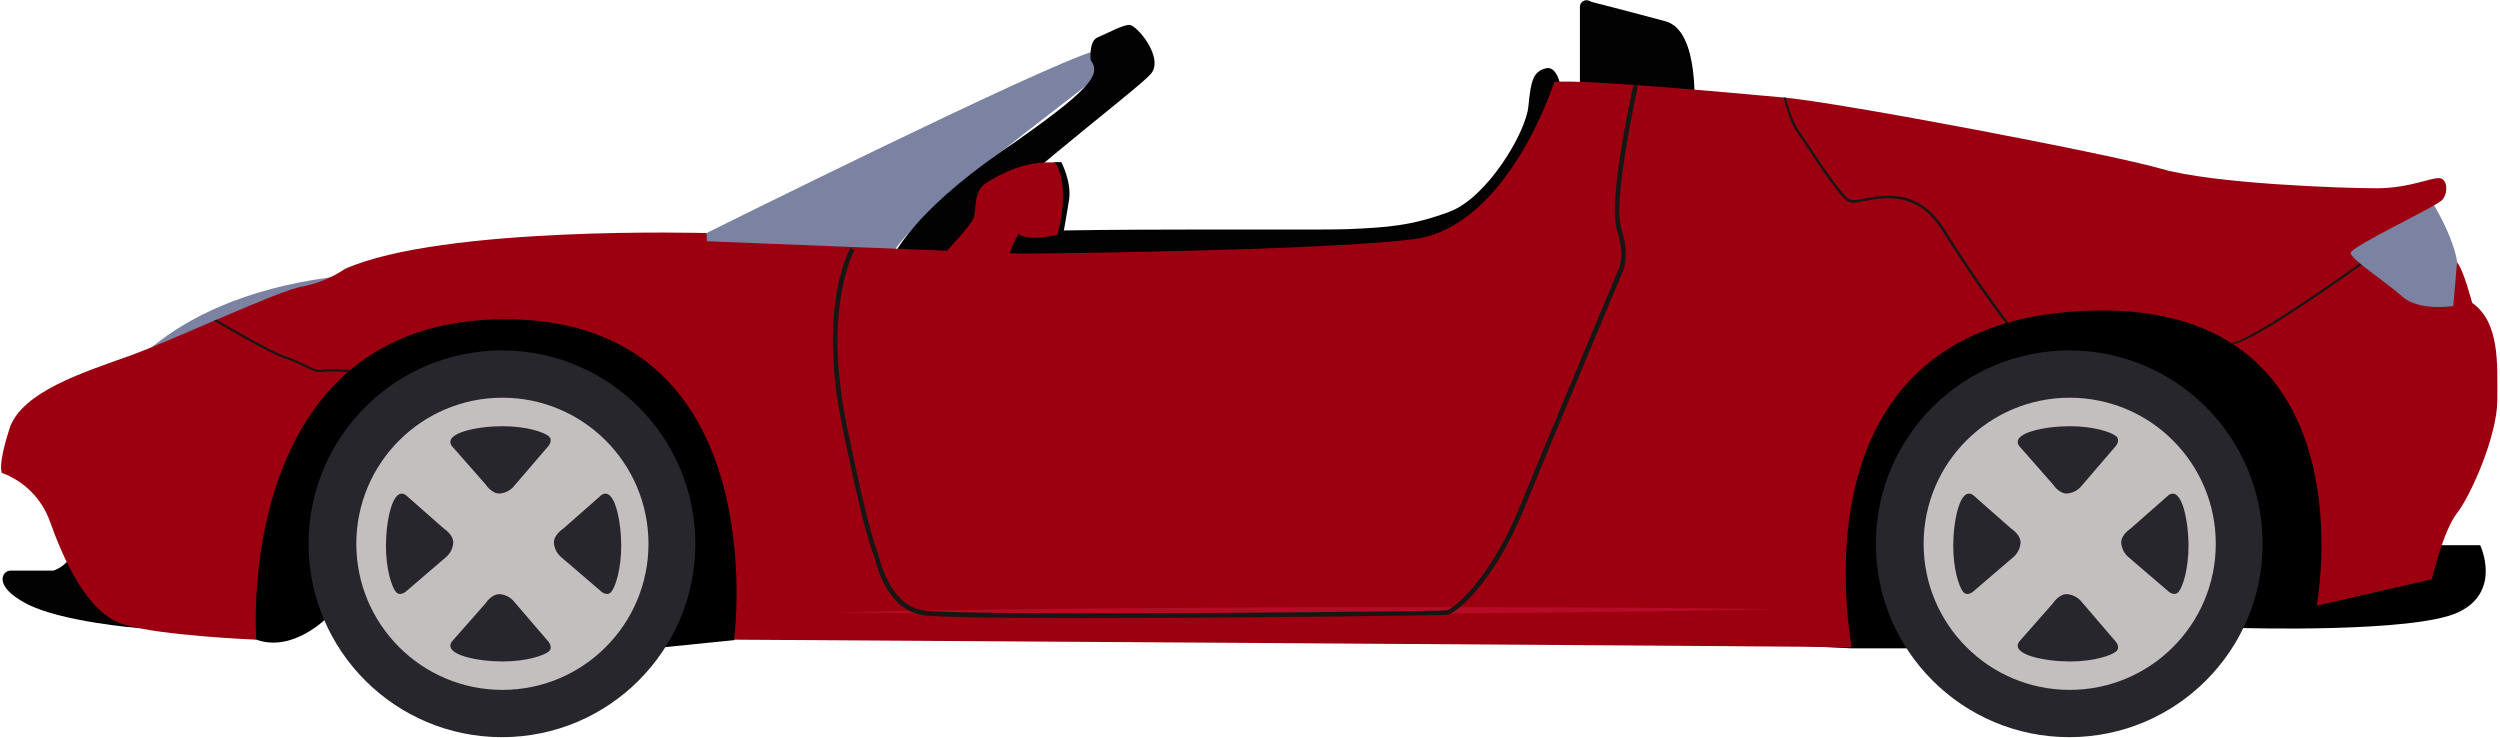 <svg width="945" height="279" viewBox="0 0 945 279" fill="none" xmlns="http://www.w3.org/2000/svg">
<path d="M831.57 117.43H856.14C856.14 117.43 864.53 134.96 847.82 142.81C831.11 150.66 766.04 148.73 766.04 148.73L654.56 149.16L645.46 156.42H618.61L210.46 136.95L196.05 153.33L168.6 156.1L43.01 144.1C43.01 144.1 29.73 158.33 15.44 153.1C1.15 147.87 0 97.85 0 97.85L25.3 25.36L97.62 14.36L225.94 35L426.15 69.59L582.68 39.59L682.79 0L746.49 4.1L798.82 49L831.57 117.43Z" transform="translate(81.367 88.655)" fill="black"/>
<path d="M0 43.138C0 43.138 20.51 5.458 94.56 0.378C168.61 -4.702 0 43.138 0 43.138Z" transform="translate(43.747 103.128)" fill="#7C82A2"/>
<path d="M40.35 0C40.35 0 50.51 15.79 50.51 27.18C50.51 38.57 47.38 47.73 47 47.85C46.62 47.97 6 42.59 6 42.59L0 17.78L40.35 0Z" transform="translate(878.697 75.905)" fill="#7C82A2"/>
<path d="M232.316 8.223C232.316 8.223 231.065 -1.127 226.395 0.113C221.725 1.353 220.786 4.473 219.846 14.453C218.906 24.433 204.255 49.063 189.915 54.363C175.575 59.663 166.535 60.283 151.255 60.913C135.975 61.543 3.756 59.683 0.676 64.343C-2.405 69.003 5.976 77.833 7.226 77.793C8.476 77.753 150.316 93.373 150.316 93.373L209.866 81.523L246.966 38.523L232.626 11.083L232.316 8.223Z" transform="translate(357.892 25.712)" fill="#020202"/>
<path d="M5 78.99L0 71.38L2.24 68.77C2.24 68.77 128.5 5.94 148.72 0C148.72 0 152.53 6.9 147.53 11.54C142.53 16.18 79 62.34 72.34 77.1C65.68 91.86 5 78.99 5 78.99Z" transform="translate(264.807 19.335)" fill="#7C82A2"/>
<path d="M80.85 13.29C80.85 13.29 80.07 6.09 83.5 4.71C86.93 3.33 92.75 0 95.5 0C98.25 0 108.5 12.18 103.8 18.27C99.1 24.36 37.37 69.76 24.08 90.52C10.79 111.28 0 94.09 0 94.09L6.37 87.2C6.37 87.2 13.52 71.09 47.31 47.73C81.1 24.37 85 18.83 80.85 13.29Z" transform="translate(331.417 9.415)" fill="#020202"/>
<path d="M44.01 42.07C44.01 42.07 46.5 11.35 33.22 7.75C19.94 4.15 3.6 0 3.6 0C3.6 0 6.37 26 0 39" transform="translate(596.337 0.295)" fill="#020202"/>
<path d="M5 39.5C5 40.163 4.737 40.799 4.268 41.268C3.799 41.737 3.163 42 2.5 42V42C1.837 42 1.201 41.737 0.732 41.268C0.263 40.799 0 40.163 0 39.5V2.5C0 1.837 0.263 1.201 0.732 0.732C1.201 0.263 1.837 0 2.5 0V0C3.163 0 3.799 0.263 4.268 0.732C4.737 1.201 5 1.837 5 2.5V39.5Z" transform="translate(597.207 0.085)" fill="#020202"/>
<path d="M51.326 45.296C51.326 45.296 22.216 42.966 9.116 36.136C-3.984 29.306 0.056 23.586 2.896 23.586H19.236C19.236 23.586 30.826 20.236 27.976 4.286C25.126 -11.664 54.186 20.236 51.326 45.296Z" transform="translate(0.971 192.11)" fill="#020202"/>
<path d="M0.294 147.919C4.439 149.439 8.204 151.844 11.326 154.966C14.449 158.088 16.854 161.853 18.374 165.999C23.374 179.999 32.374 200.999 46.454 205.259C60.534 209.519 96.454 210.969 96.454 210.969C96.454 210.969 87.454 89.849 190.454 89.849C293.454 89.849 277.074 210.969 277.074 210.969C277.074 210.969 698.724 213.589 699.444 213.829C700.164 214.069 673.984 92.949 785.824 86.759C897.664 80.569 875.294 198.119 875.294 198.119L918.844 188.119C918.844 188.119 923.124 169.799 928.364 163.119C933.604 156.439 943.594 133.849 943.594 120.289C943.594 106.729 944.594 91.019 934.074 83.649C934.074 83.649 930.744 70.799 928.364 68.419L926.934 84.839C926.934 84.839 914.084 86.979 907.664 81.269C901.244 75.559 888.394 67.269 888.154 64.849C887.914 62.429 920.754 47.239 922.894 44.619C925.034 41.999 924.794 37.009 921.894 36.529C918.994 36.049 910.474 40.339 897.894 40.339C885.314 40.339 836.264 38.669 816.514 32.959C796.764 27.249 694.924 7.959 674.224 6.069C653.524 4.179 598.794 -0.831 587.134 0.119C587.134 0.119 569.764 55.119 533.834 59.609C497.904 64.099 385.594 65.079 385.594 65.079L266.814 60.359L266.674 57.269C266.674 57.269 166.874 54.409 129.994 70.829C125.104 74.115 119.6 76.38 113.814 77.489C105.014 78.919 65.744 97.489 48.614 103.659C31.484 109.829 7.684 117.219 3.164 131.259C-1.356 145.299 0.294 147.919 0.294 147.919Z" transform="translate(0.394 30.827)" fill="#9C0010"/>
<path d="M0 2.29L5.18 0H7.6C7.6 0 11.54 7.52 10.52 14.18C9.5 20.84 8.25 27.44 8.25 27.44H3.37L0 2.29Z" transform="translate(393.587 61.285)" fill="#060405"/>
<path d="M0 33.452C0 33.452 8.69 24.302 10.05 21.232C11.41 18.162 9.71 10.822 15.17 7.582C20.63 4.342 28.99 -0.498 40.94 0.042C40.94 0.042 47.08 7.922 41.79 27.372C41.79 27.372 30.87 30.102 27.12 27.032C27.12 27.032 22.68 34.542 23.71 37.102C24.74 39.662 0.01 35.432 0 33.452Z" transform="translate(357.887 61.364)" fill="#9C0010"/>
<path d="M83.92 85.31C83.82 85.17 72.6 70.53 59.99 50.31C50.66 35.31 38.1 37.69 30.59 39.11C27.84 39.63 25.86 40.01 24.68 39.46C21.51 37.98 13.76 26.25 8.68 18.46C7 15.92 5.68 13.92 5 13C2.25 9.33 0.07 0.39 0 0H0.87C0.87 0.09 3.08 8.91 5.72 12.43C6.42 13.36 7.72 15.38 9.44 17.93C14.2 25.14 22.18 37.22 25.13 38.59C26.05 39.02 28.01 38.65 30.51 38.17C38.24 36.71 51.16 34.26 60.81 49.76C73.4 69.98 84.81 84.86 84.92 85L83.92 85.31Z" transform="translate(674.207 36.885)" fill="#161615"/>
<path d="M0.74 30.62L0 30.14C8.44 28.81 48.21 0.27 48.57 0L49.25 0.56C47.79 1.67 9.39 29.26 0.74 30.62Z" transform="translate(843.417 99.545)" fill="#161615"/>
<path d="M39.83 19.8C38.25 19.8 36.29 18.8 33.88 17.65C31.669 16.497 29.368 15.524 27 14.74C21.1 12.92 0.88 0.92 0 0.41L1 0C1.21 0.12 21.46 12.12 27.26 13.9C29.67 14.71 32.011 15.713 34.26 16.9C36.72 18.11 38.85 19.15 40.26 18.9C43.01 18.44 51.26 18.96 51.56 18.98L50.56 19.88C50.48 19.88 43.1 19.33 40.45 19.77C40.245 19.799 40.037 19.809 39.83 19.8V19.8Z" transform="translate(80.877 120.835)" fill="#161615"/>
<path d="M354.13 0.78L338.91 1.1C329.23 1.24 315.39 1.56 298.79 1.74C282.19 1.92 262.79 2.23 242.07 2.36L177.07 2.77H112.07C91.32 2.77 71.95 2.61 55.34 2.55C38.73 2.49 24.9 2.26 15.22 2.19L0 1.98L15.22 1.66C24.9 1.52 38.74 1.2 55.34 1.02C71.94 0.84 91.34 0.52 112.06 0.41L177.06 0H242.06C262.81 0 282.18 0.16 298.78 0.22C315.38 0.28 329.22 0.5 338.9 0.58L354.13 0.78Z" transform="translate(315.827 229.475)" fill="#B50B24"/>
<path d="M94.733 201.69C64.053 201.69 38.983 201.4 33.733 200.53C20.103 198.26 16.153 180.47 15.733 178.53C15.123 177.35 11.733 169.42 3.403 128.35C-5.657 83.49 6.183 62.62 6.693 61.76L8.203 62.65C8.083 62.86 -3.797 83.89 5.123 128.01C13.963 171.77 17.183 177.55 17.313 177.78L17.393 177.91V178.07C17.393 178.26 21.063 196.61 33.953 198.76C41.573 200.03 101.643 199.94 136.773 199.76C185.143 199.53 230.373 198.96 232.063 198.76C234.593 198.34 248.453 187.06 259.603 159.76C270.853 132.24 296.203 71.76 296.463 71.15L296.533 71.02C296.533 70.97 299.883 65.51 296.443 55.19C292.773 44.19 302.273 1.8 302.683 0L304.393 0.39C304.293 0.83 294.583 44.08 298.103 54.64C301.623 65.2 298.503 71.16 298.103 71.9C297.163 74.15 272.363 133.31 261.273 160.44C249.683 188.79 235.273 200.01 232.393 200.44C231.793 200.64 153.113 201.69 94.733 201.69Z" transform="translate(314.804 31.955)" fill="#161615"/>
<path d="M73.09 146.18C113.456 146.18 146.18 113.457 146.18 73.09C146.18 32.724 113.456 0 73.09 0C32.724 0 0 32.724 0 73.09C0 113.457 32.724 146.18 73.09 146.18Z" transform="translate(116.647 132.465)" fill="#27262C"/>
<path d="M55.22 110.44C85.717 110.44 110.44 85.717 110.44 55.22C110.44 24.723 85.717 0 55.22 0C24.723 0 0 24.723 0 55.22C0 85.717 24.723 110.44 55.22 110.44Z" transform="translate(134.688 150.335)" fill="#C3BFBE"/>
<path d="M0.501 7.44L13.281 21.96C13.281 21.96 15.481 25.45 18.511 25.45C20.497 25.325 22.361 24.453 23.731 23.01L37.091 7.44C37.091 7.44 38.951 5.23 37.091 3.72C35.231 2.21 28.711 0 19.661 0C10.611 0 -2.759 2.45 0.501 7.44Z" transform="translate(170.246 161.105)" fill="#27262C"/>
<path d="M0.501 18L13.281 3.48C13.281 3.48 15.491 0 18.511 0C20.5 0.124 22.368 0.995 23.741 2.44L37.101 18.01C37.101 18.01 38.961 20.22 37.101 21.73C35.241 23.24 28.721 25.45 19.671 25.45C10.621 25.45 -2.759 22.99 0.501 18Z" transform="translate(170.246 224.585)" fill="#27262C"/>
<path d="M18.01 0.493L3.49 13.273C3.49 13.273 0 15.483 0 18.503C0.124 20.492 0.995 22.361 2.44 23.733L18.01 37.093C18.01 37.093 20.22 38.953 21.73 37.093C23.24 35.233 25.45 28.713 25.45 19.663C25.45 10.613 23.01 -2.737 18.01 0.493Z" transform="translate(209.367 186.592)" fill="#27262C"/>
<path d="M7.45 0.496L21.97 13.276C21.97 13.276 25.45 15.486 25.45 18.506C25.326 20.495 24.454 22.363 23.01 23.736L7.44 37.096C7.44 37.096 5.23 38.956 3.72 37.096C2.21 35.236 0 28.716 0 19.666C0 10.616 2.46 -2.744 7.45 0.496Z" transform="translate(145.887 186.59)" fill="#27262C"/>
<path d="M73.09 146.18C113.457 146.18 146.18 113.457 146.18 73.09C146.18 32.724 113.457 0 73.09 0C32.724 0 0 32.724 0 73.09C0 113.457 32.724 146.18 73.09 146.18Z" transform="translate(709.087 132.465)" fill="#27262C"/>
<path d="M55.22 110.44C85.717 110.44 110.44 85.717 110.44 55.22C110.44 24.723 85.717 0 55.22 0C24.723 0 0 24.723 0 55.22C0 85.717 24.723 110.44 55.22 110.44Z" transform="translate(727.127 150.335)" fill="#C3BFBE"/>
<path d="M0.506 7.44L13.286 21.96C13.286 21.96 15.496 25.45 18.516 25.45C20.505 25.326 22.373 24.455 23.746 23.01L37.106 7.44C37.106 7.44 38.966 5.23 37.106 3.72C35.246 2.21 28.726 0 19.676 0C10.626 0 -2.774 2.45 0.506 7.44Z" transform="translate(762.701 161.105)" fill="#27262C"/>
<path d="M0.506 18L13.286 3.48C13.286 3.48 15.496 0 18.516 0C20.505 0.124 22.373 0.995 23.746 2.44L37.106 18.01C37.106 18.01 38.966 20.22 37.106 21.73C35.246 23.24 28.726 25.45 19.676 25.45C10.626 25.45 -2.774 22.99 0.506 18Z" transform="translate(762.701 224.585)" fill="#27262C"/>
<path d="M18.01 0.493L3.49 13.273C3.49 13.273 0 15.483 0 18.503C0.124 20.492 0.995 22.361 2.44 23.733L18.01 37.093C18.01 37.093 20.22 38.953 21.73 37.093C23.24 35.233 25.45 28.713 25.45 19.663C25.45 10.613 23 -2.737 18.01 0.493Z" transform="translate(801.807 186.592)" fill="#27262C"/>
<path d="M7.45 0.496L21.97 13.276C21.97 13.276 25.45 15.486 25.45 18.506C25.326 20.495 24.455 22.363 23.01 23.736L7.44 37.096C7.44 37.096 5.23 38.956 3.72 37.096C2.21 35.236 0 28.716 0 19.666C0 10.616 2.46 -2.744 7.45 0.496Z" transform="translate(738.327 186.59)" fill="#27262C"/>
</svg>
